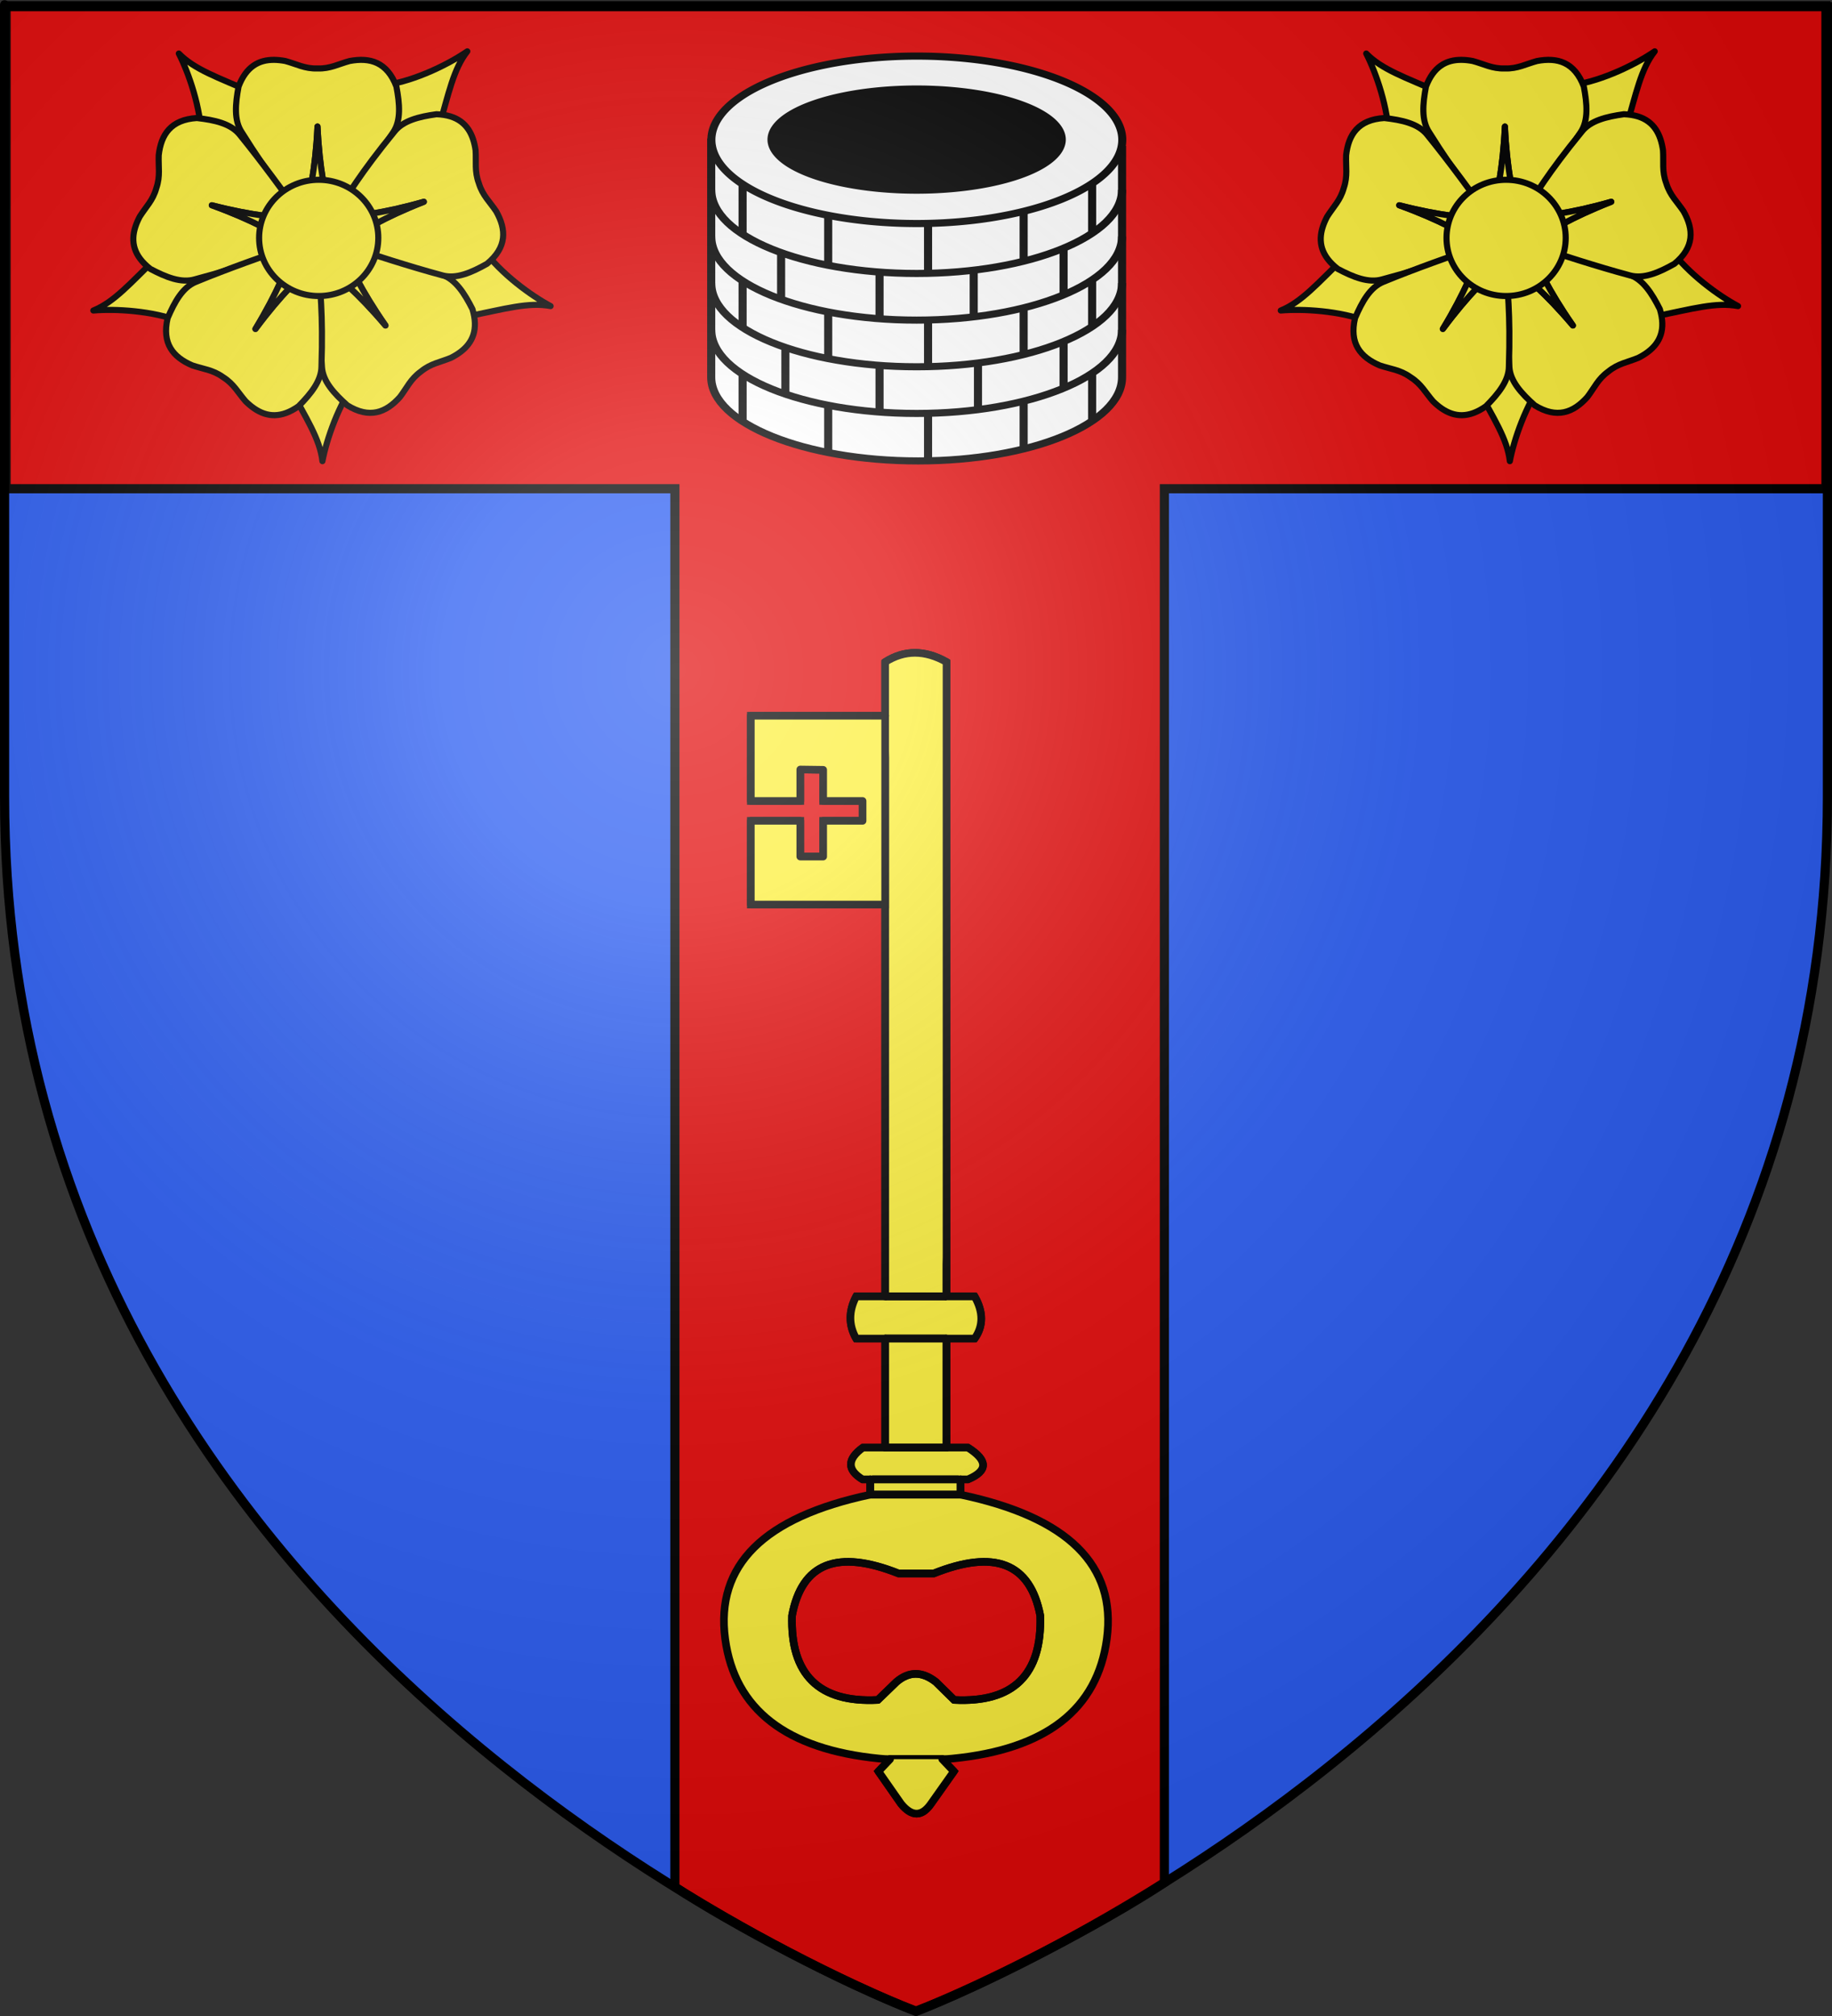 <?xml version="1.0" encoding="UTF-8" standalone="no"?>
<svg
   xmlns:dc="http://purl.org/dc/elements/1.1/"
   xmlns:cc="http://creativecommons.org/ns#"
   xmlns:rdf="http://www.w3.org/1999/02/22-rdf-syntax-ns#"
   xmlns:svg="http://www.w3.org/2000/svg"
   xmlns="http://www.w3.org/2000/svg"
   xmlns:xlink="http://www.w3.org/1999/xlink"
   xmlns:sodipodi="http://sodipodi.sourceforge.net/DTD/sodipodi-0.dtd"
   xmlns:inkscape="http://www.inkscape.org/namespaces/inkscape"
   height="660"
   width="600"
   version="1.0"
   id="svg2"
   sodipodi:version="0.32"
   inkscape:version="0.46"
   sodipodi:docname="Trouy (18).svg"
   sodipodi:docbase="C:\Documents and Settings\Nicolas\Mes documents\Mes images\Antoine\Héraldique\A mettre sur le profil"
   inkscape:export-filename="/Users/olivier/Desktop/Blason Rouge/Blason_Vide_3D.png"
   inkscape:export-xdpi="144"
   inkscape:export-ydpi="144"
   inkscape:output_extension="org.inkscape.output.svg.inkscape">
  <rect width="100%" height="100%" fill="#333333" stroke="none"/>
  <sodipodi:namedview
     inkscape:window-height="712"
     inkscape:window-width="1024"
     inkscape:pageshadow="2"
     inkscape:pageopacity="0.0"
     guidetolerance="10.0"
     gridtolerance="10.0"
     objecttolerance="10.0"
     borderopacity="1.0"
     bordercolor="#666666"
     pagecolor="#ffffff"
     id="base"
     showgrid="false"
     height="660px"
     inkscape:zoom="0.8"
     inkscape:cx="319.26796"
     inkscape:cy="334.3824"
     inkscape:window-x="-4"
     inkscape:window-y="-4"
     inkscape:current-layer="g5894"
     showguides="true"
     inkscape:guide-bbox="true" />
  <desc
     id="desc4">Flag of Canton of Valais (Wallis)</desc>
  <defs
     id="defs6">
    <inkscape:perspective
       sodipodi:type="inkscape:persp3d"
       inkscape:vp_x="0 : 330 : 1"
       inkscape:vp_y="0 : 1000 : 0"
       inkscape:vp_z="600 : 330 : 1"
       inkscape:persp3d-origin="300 : 220 : 1"
       id="perspective77" />
    <linearGradient
       id="linearGradient2893">
      <stop
         style="stop-color:white;stop-opacity:0.314;"
         offset="0"
         id="stop2895" />
      <stop
         id="stop2897"
         offset="0.19"
         style="stop-color:white;stop-opacity:0.251;" />
      <stop
         style="stop-color:#6b6b6b;stop-opacity:0.125;"
         offset="0.6"
         id="stop2901" />
      <stop
         style="stop-color:black;stop-opacity:0.125;"
         offset="1"
         id="stop2899" />
    </linearGradient>
    <linearGradient
       id="linearGradient2885">
      <stop
         id="stop2887"
         offset="0"
         style="stop-color:white;stop-opacity:1;" />
      <stop
         style="stop-color:white;stop-opacity:1;"
         offset="0.229"
         id="stop2891" />
      <stop
         id="stop2889"
         offset="1"
         style="stop-color:black;stop-opacity:1;" />
    </linearGradient>
    <linearGradient
       id="linearGradient2955">
      <stop
         id="stop2867"
         offset="0"
         style="stop-color:#fd0000;stop-opacity:1;" />
      <stop
         style="stop-color:#e77275;stop-opacity:0.659;"
         offset="0.5"
         id="stop2873" />
      <stop
         style="stop-color:black;stop-opacity:0.323;"
         offset="1"
         id="stop2959" />
    </linearGradient>
    <radialGradient
       inkscape:collect="always"
       xlink:href="#linearGradient2955"
       id="radialGradient2961"
       cx="225.524"
       cy="218.901"
       fx="225.524"
       fy="218.901"
       r="300"
       gradientTransform="matrix(-4.167939e-4,2.183,-1.884,-3.599562e-4,615.597,-289.121)"
       gradientUnits="userSpaceOnUse" />
    <polygon
       id="star"
       transform="scale(53,53)"
       points="0,-1 0.588,0.809 -0.951,-0.309 0.951,-0.309 -0.588,0.809 0,-1 " />
    <clipPath
       id="clip">
      <path
         d="M 0,-200 L 0,600 L 300,600 L 300,-200 L 0,-200 z "
         id="path10" />
    </clipPath>
    <radialGradient
       inkscape:collect="always"
       xlink:href="#linearGradient2955"
       id="radialGradient1911"
       gradientUnits="userSpaceOnUse"
       gradientTransform="matrix(-4.167939e-4,2.183,-1.884,-3.599562e-4,615.597,-289.121)"
       cx="225.524"
       cy="218.901"
       fx="225.524"
       fy="218.901"
       r="300" />
    <radialGradient
       inkscape:collect="always"
       xlink:href="#linearGradient2955"
       id="radialGradient2865"
       gradientUnits="userSpaceOnUse"
       gradientTransform="matrix(0,1.749,-1.593,-1.049767e-7,551.788,-191.29)"
       cx="225.524"
       cy="218.901"
       fx="225.524"
       fy="218.901"
       r="300" />
    <radialGradient
       inkscape:collect="always"
       xlink:href="#linearGradient2955"
       id="radialGradient2871"
       gradientUnits="userSpaceOnUse"
       gradientTransform="matrix(0,1.386,-1.323,-5.741131e-8,-158.082,-109.541)"
       cx="225.524"
       cy="218.901"
       fx="225.524"
       fy="218.901"
       r="300" />
    <radialGradient
       inkscape:collect="always"
       xlink:href="#linearGradient2893"
       id="radialGradient3163"
       gradientUnits="userSpaceOnUse"
       gradientTransform="matrix(1.353,0,0,1.349,-77.629,-85.747)"
       cx="221.445"
       cy="226.331"
       fx="221.445"
       fy="226.331"
       r="300" />
    <linearGradient
       id="linearGradient2095">
      <stop
         id="stop2097"
         offset="0"
         style="stop-color:white;stop-opacity:0.314" />
      <stop
         id="stop2099"
         offset="0.19"
         style="stop-color:white;stop-opacity:0.251" />
      <stop
         id="stop2101"
         offset="0.6"
         style="stop-color:#6b6b6b;stop-opacity:0.125" />
      <stop
         id="stop2103"
         offset="1"
         style="stop-color:black;stop-opacity:0.125" />
    </linearGradient>
    <linearGradient
       id="linearGradient2105">
      <stop
         id="stop2107"
         offset="0"
         style="stop-color:white;stop-opacity:1" />
      <stop
         id="stop2109"
         offset="0.229"
         style="stop-color:white;stop-opacity:1" />
      <stop
         id="stop2111"
         offset="1"
         style="stop-color:black;stop-opacity:1" />
    </linearGradient>
    <linearGradient
       id="linearGradient2113">
      <stop
         id="stop2115"
         offset="0"
         style="stop-color:#fd0000;stop-opacity:1" />
      <stop
         id="stop2117"
         offset="0.5"
         style="stop-color:#e77275;stop-opacity:0.659" />
      <stop
         id="stop2119"
         offset="1"
         style="stop-color:black;stop-opacity:0.323" />
    </linearGradient>
    <radialGradient
       gradientTransform="matrix(-4.167939e-4,2.183,-1.884,-3.599562e-4,615.597,-289.121)"
       gradientUnits="userSpaceOnUse"
       xlink:href="#linearGradient2955"
       id="radialGradient2121"
       fy="218.901"
       fx="225.524"
       r="300"
       cy="218.901"
       cx="225.524" />
    <polygon
       id="polygon2123"
       transform="scale(53,53)"
       points="0,-1 0.588,0.809 -0.951,-0.309 0.951,-0.309 -0.588,0.809 0,-1 " />
    <clipPath
       id="clipPath2125">
      <path
         id="path2127"
         d="M 0,-200 L 0,600 L 300,600 L 300,-200 L 0,-200 z " />
    </clipPath>
    <radialGradient
       gradientTransform="matrix(-4.167939e-4,2.183,-1.884,-3.599562e-4,615.597,-289.121)"
       gradientUnits="userSpaceOnUse"
       xlink:href="#linearGradient2955"
       id="radialGradient2129"
       fy="218.901"
       fx="225.524"
       r="300"
       cy="218.901"
       cx="225.524" />
    <radialGradient
       gradientTransform="matrix(0,1.749,-1.593,-1.049767e-7,551.788,-191.29)"
       gradientUnits="userSpaceOnUse"
       xlink:href="#linearGradient2955"
       id="radialGradient2131"
       fy="218.901"
       fx="225.524"
       r="300"
       cy="218.901"
       cx="225.524" />
    <radialGradient
       gradientTransform="matrix(0,1.386,-1.323,-5.741131e-8,-158.082,-109.541)"
       gradientUnits="userSpaceOnUse"
       xlink:href="#linearGradient2955"
       id="radialGradient2133"
       fy="218.901"
       fx="225.524"
       r="300"
       cy="218.901"
       cx="225.524" />
    <radialGradient
       gradientTransform="matrix(1.353,0,0,1.349,-77.629,-85.747)"
       gradientUnits="userSpaceOnUse"
       xlink:href="#linearGradient2893"
       id="radialGradient2135"
       fy="226.331"
       fx="221.445"
       r="300"
       cy="226.331"
       cx="221.445" />
    <radialGradient
       gradientTransform="matrix(0,1.386,-1.323,-5.741131e-8,-158.082,-109.541)"
       gradientUnits="userSpaceOnUse"
       xlink:href="#linearGradient2955"
       id="radialGradient2005"
       fy="218.901"
       fx="225.524"
       r="300"
       cy="218.901"
       cx="225.524" />
    <radialGradient
       gradientTransform="matrix(0,1.749,-1.593,-1.049767e-7,551.788,-191.29)"
       gradientUnits="userSpaceOnUse"
       xlink:href="#linearGradient2955"
       id="radialGradient2003"
       fy="218.901"
       fx="225.524"
       r="300"
       cy="218.901"
       cx="225.524" />
    <radialGradient
       gradientTransform="matrix(-4.167939e-4,2.183,-1.884,-3.599562e-4,615.597,-289.121)"
       gradientUnits="userSpaceOnUse"
       xlink:href="#linearGradient2955"
       id="radialGradient2001"
       fy="218.901"
       fx="225.524"
       r="300"
       cy="218.901"
       cx="225.524" />
    <clipPath
       id="clipPath1997">
      <path
         id="path1999"
         d="M 0,-200 L 0,600 L 300,600 L 300,-200 L 0,-200 z " />
    </clipPath>
    <polygon
       id="polygon1995"
       transform="scale(53,53)"
       points="0,-1 0.588,0.809 -0.951,-0.309 0.951,-0.309 -0.588,0.809 0,-1 " />
    <radialGradient
       gradientTransform="matrix(-4.167939e-4,2.183,-1.884,-3.599562e-4,615.597,-289.121)"
       gradientUnits="userSpaceOnUse"
       xlink:href="#linearGradient2955"
       id="radialGradient1993"
       fy="218.901"
       fx="225.524"
       r="300"
       cy="218.901"
       cx="225.524" />
    <linearGradient
       id="linearGradient1985">
      <stop
         id="stop1987"
         offset="0"
         style="stop-color:#fd0000;stop-opacity:1" />
      <stop
         id="stop1989"
         offset="0.5"
         style="stop-color:#e77275;stop-opacity:0.659" />
      <stop
         id="stop1991"
         offset="1"
         style="stop-color:black;stop-opacity:0.323" />
    </linearGradient>
    <linearGradient
       id="linearGradient1977">
      <stop
         id="stop1979"
         offset="0"
         style="stop-color:white;stop-opacity:1" />
      <stop
         id="stop1981"
         offset="0.229"
         style="stop-color:white;stop-opacity:1" />
      <stop
         id="stop1983"
         offset="1"
         style="stop-color:black;stop-opacity:1" />
    </linearGradient>
    <linearGradient
       id="linearGradient1967">
      <stop
         id="stop1969"
         offset="0"
         style="stop-color:white;stop-opacity:0.314" />
      <stop
         id="stop1971"
         offset="0.19"
         style="stop-color:white;stop-opacity:0.251" />
      <stop
         id="stop1973"
         offset="0.6"
         style="stop-color:#6b6b6b;stop-opacity:0.125" />
      <stop
         id="stop1975"
         offset="1"
         style="stop-color:black;stop-opacity:0.125" />
    </linearGradient>
    <inkscape:perspective
       id="perspective2975"
       inkscape:persp3d-origin="280.5 : 226.666 : 1"
       inkscape:vp_z="561 : 339.99899 : 1"
       inkscape:vp_y="0 : 1000 : 0"
       inkscape:vp_x="0 : 339.99899 : 1"
       sodipodi:type="inkscape:persp3d" />
    <radialGradient
       gradientTransform="matrix(1.353,0,0,1.349,-77.629,-85.747)"
       gradientUnits="userSpaceOnUse"
       xlink:href="#linearGradient2893"
       id="radialGradient4269"
       fy="226.331"
       fx="221.445"
       r="300"
       cy="226.331"
       cx="221.445" />
    <linearGradient
       id="linearGradient4259">
      <stop
         offset="0"
         style="stop-color:#ffffff;stop-opacity:0.314"
         id="stop4261" />
      <stop
         offset="0.19"
         style="stop-color:#ffffff;stop-opacity:0.251"
         id="stop4263" />
      <stop
         offset="0.6"
         style="stop-color:#6b6b6b;stop-opacity:0.125"
         id="stop4265" />
      <stop
         offset="1"
         style="stop-color:#000000;stop-opacity:0.125"
         id="stop4267" />
    </linearGradient>
    <inkscape:perspective
       id="perspective86"
       inkscape:persp3d-origin="300 : 220 : 1"
       inkscape:vp_z="600 : 330 : 1"
       inkscape:vp_y="0 : 1000 : 0"
       inkscape:vp_x="0 : 330 : 1"
       sodipodi:type="inkscape:persp3d" />
    <inkscape:perspective
       id="perspective4496"
       inkscape:persp3d-origin="280.5 : 226.666 : 1"
       inkscape:vp_z="561 : 339.99899 : 1"
       inkscape:vp_y="0 : 1000 : 0"
       inkscape:vp_x="0 : 339.99899 : 1"
       sodipodi:type="inkscape:persp3d" />
    <radialGradient
       gradientTransform="matrix(1.353,0,0,1.349,-77.629,-85.747)"
       gradientUnits="userSpaceOnUse"
       xlink:href="#linearGradient2893"
       id="radialGradient5579"
       fy="226.331"
       fx="221.445"
       r="300"
       cy="226.331"
       cx="221.445" />
    <linearGradient
       id="linearGradient5569">
      <stop
         offset="0"
         style="stop-color:#ffffff;stop-opacity:0.314"
         id="stop5571" />
      <stop
         offset="0.19"
         style="stop-color:#ffffff;stop-opacity:0.251"
         id="stop5573" />
      <stop
         offset="0.6"
         style="stop-color:#6b6b6b;stop-opacity:0.125"
         id="stop5575" />
      <stop
         offset="1"
         style="stop-color:#000000;stop-opacity:0.125"
         id="stop5577" />
    </linearGradient>
    <inkscape:perspective
       id="perspective5566"
       inkscape:persp3d-origin="300 : 220 : 1"
       inkscape:vp_z="600 : 330 : 1"
       inkscape:vp_y="0 : 1000 : 0"
       inkscape:vp_x="0 : 330 : 1"
       sodipodi:type="inkscape:persp3d" />
    <inkscape:perspective
       id="perspective7727"
       inkscape:persp3d-origin="372.04724 : 350.78739 : 1"
       inkscape:vp_z="744.09448 : 526.18109 : 1"
       inkscape:vp_y="0 : 1000 : 0"
       inkscape:vp_x="0 : 526.18109 : 1"
       sodipodi:type="inkscape:persp3d" />
    <inkscape:perspective
       id="perspective6030"
       inkscape:persp3d-origin="372.04724 : 350.78739 : 1"
       inkscape:vp_z="744.09448 : 526.18109 : 1"
       inkscape:vp_y="0 : 1000 : 0"
       inkscape:vp_x="0 : 526.18109 : 1"
       sodipodi:type="inkscape:persp3d" />
  </defs>
  <g
     inkscape:groupmode="layer"
     id="layer3"
     inkscape:label="Fond écu"
     style="display:inline">
    <path
       id="path2855"
       style="fill:#2b5df2;fill-opacity:1;fill-rule:evenodd;stroke:none;stroke-width:1px;stroke-linecap:butt;stroke-linejoin:miter;stroke-opacity:1"
       d="M 300,658.5 C 300,658.5 598.5,546.18 598.5,260.728 C 598.5,-24.723 598.5,2.176 598.5,2.176 L 1.5,2.176 L 1.5,260.728 C 1.5,546.18 300,658.5 300,658.5 z"
       sodipodi:nodetypes="cccccc" />
    <path
       style="fill:#e20909;fill-rule:evenodd;stroke:#000000;stroke-width:3;stroke-linecap:butt;stroke-linejoin:miter;stroke-miterlimit:4;stroke-dasharray:none;stroke-opacity:1"
       d="M 1.984,1.865 L 598.016,1.865 L 598.016,160 L 381.349,160 L 381.349,616.349 C 360.068,630.406 322.197,649.855 300,658.413 C 275.922,649.223 239.737,629.967 221.032,617.738 L 221.032,160 L 1.984,160 L 1.984,1.865 z"
       id="path2037"
       sodipodi:nodetypes="cccccccccc" />
  </g>
  <g
     inkscape:groupmode="layer"
     id="layer4"
     inkscape:label="Meubles">
    <g
       style="display:inline"
       id="g5686"
       transform="translate(1.396,-3.9997341e-4)">
      <g
         style="stroke:#000000;stroke-width:3.622;stroke-miterlimit:4;stroke-dasharray:none;stroke-opacity:1;display:inline"
         id="g37451"
         transform="matrix(0.732,0,0,0.641,-380.544,-223.875)">
        <g
           style="fill:#fcef3c;fill-opacity:1;stroke:#000000;stroke-width:3.622;stroke-miterlimit:4;stroke-dasharray:none;stroke-opacity:1"
           id="g35508">
          <path
             style="fill:#ffffff;fill-opacity:1;stroke:#000000;stroke-width:3.622;stroke-miterlimit:4;stroke-dasharray:none;stroke-opacity:1"
             d="M 836.17,420 L 836.17,541.915 C 836.17,565.517 877.991,584.672 928.723,584.672 C 979.455,584.672 1019.991,565.517 1019.991,541.915 L 1019.991,423.83"
             id="path31464"
             sodipodi:nodetypes="csscc" />
          <path
             sodipodi:type="arc"
             style="opacity:1;fill:#ffffff;fill-opacity:1;stroke:#000000;stroke-width:3.595;stroke-miterlimit:4;stroke-dasharray:none;stroke-opacity:1"
             id="path31460"
             sodipodi:cx="924.25531"
             sodipodi:cy="458.29788"
             sodipodi:rx="91.914894"
             sodipodi:ry="42.127659"
             d="M 1016.17,458.298 A 91.915,42.128 0 1 1 832.34,458.298 A 91.915,42.128 0 1 1 1016.17,458.298 z"
             transform="matrix(1,0,0,1.015,3.918,-44.503)" />
          <path
             transform="matrix(0.705,0,0,0.616,276.487,138.246)"
             d="M 1016.17,458.298 A 91.915,42.128 0 1 1 832.34,458.298 A 91.915,42.128 0 1 1 1016.17,458.298 z"
             sodipodi:ry="42.127659"
             sodipodi:rx="91.914894"
             sodipodi:cy="458.29788"
             sodipodi:cx="924.25531"
             id="path31462"
             style="opacity:1;fill:#000000;fill-opacity:1;stroke:#000000;stroke-width:5.495;stroke-miterlimit:4;stroke-dasharray:none;stroke-opacity:1"
             sodipodi:type="arc" />
        </g>
        <path
           sodipodi:nodetypes="csccsccsccsccccccccccccccccccccccccccccccccccccccccccccccc"
           d="M 1019.986,446.17 C 1019.986,469.772 978.812,488.927 928.08,488.927 C 877.349,488.927 836.175,469.772 836.175,446.17 M 1019.986,517.66 C 1019.986,541.261 978.812,560.416 928.08,560.416 C 877.349,560.416 836.175,541.261 836.175,517.66 M 1019.986,493.83 C 1019.986,517.432 978.812,536.587 928.08,536.587 C 877.349,536.587 836.175,517.432 836.175,493.83 M 1019.986,470 C 1019.986,493.602 978.812,512.757 928.08,512.757 C 877.349,512.757 836.175,493.602 836.175,470 M 933.192,488.298 L 933.192,463.404 M 888.511,484.655 L 888.511,460.213 M 975.957,482.289 L 975.957,457.395 M 1006.596,468.62 L 1006.596,443.727 M 850.213,468.137 L 850.213,443.017 M 867.447,501.702 L 867.447,477.937 M 911.489,511.915 L 911.489,488.375 M 953.617,511.012 L 953.617,487.021 M 993.83,499.819 L 993.83,475.828 M 1006.596,515.815 L 1006.596,491.825 M 975.957,530.426 L 975.957,506.435 M 933.192,536.809 L 933.192,512.592 M 888.511,532.379 L 888.511,508.163 M 850.213,516.383 L 850.213,492.843 M 869.362,550.851 L 869.362,526.634 M 911.489,559.787 L 911.489,535.571 M 955.532,558.208 L 955.532,534.894 M 993.83,547.17 L 993.83,523.404 M 975.957,578.188 L 975.957,553.972 M 933.192,584.455 L 933.192,560.464 M 888.511,579.388 L 888.511,556.074 M 850.213,563.617 L 850.213,540.529 M 1006.596,563.998 L 1006.596,539.781"
           style="fill:none;fill-opacity:0.941;stroke:#000000;stroke-width:3.622;stroke-miterlimit:4;stroke-dasharray:none;stroke-opacity:1"
           id="path31467" />
      </g>
      <g
         id="layer102"
         style="stroke:#000000;stroke-width:2.603;stroke-miterlimit:4;stroke-dasharray:none;display:inline"
         transform="matrix(0.768,0,0,0.768,-126.34,-2.506)">
        <g
           transform="matrix(1,0,0,1,200.185,22.602)"
           id="g3865"
           style="fill:#fcef3c;fill-opacity:1;stroke:#000000;stroke-width:2.603;stroke-linejoin:round;stroke-miterlimit:4;stroke-dasharray:none;stroke-opacity:1">
          <g
             transform="matrix(0.202,0,0,0.202,3.622,3.232)"
             id="g10890"
             style="fill:#fcef3c;fill-opacity:1;stroke:#000000;stroke-width:12.886;stroke-linejoin:round;stroke-miterlimit:4;stroke-dasharray:none;stroke-opacity:1">
            <path
               d="M 958.886,534.195 C 918.345,512.647 854.113,466.468 815.852,413.608 L 640.732,418.824 L 622.909,473.193 L 784.137,555.91 C 863.503,539.789 912.556,525.5 958.886,534.195 z"
               id="path9102"
               style="fill:#fcef3c;fill-opacity:1;fill-rule:evenodd;stroke:#000000;stroke-width:12.886;stroke-linecap:butt;stroke-linejoin:round;stroke-miterlimit:4;stroke-dasharray:none;stroke-opacity:1" />
            <path
               d="M 477.117,861.464 C 485.736,816.369 510.892,741.366 550.099,689.205 L 493.414,523.43 L 436.207,522.454 L 404.778,700.916 C 443.612,771.985 471.747,814.633 477.117,861.464 z"
               id="path9100"
               style="fill:#fcef3c;fill-opacity:1;fill-rule:evenodd;stroke:#000000;stroke-width:12.886;stroke-linecap:butt;stroke-linejoin:round;stroke-miterlimit:4;stroke-dasharray:none;stroke-opacity:1" />
            <path
               d="M -6.497,543.543 C 39.251,539.669 118.26,543.644 179.069,567.314 L 323.386,467.982 L 308.882,412.635 L 128.562,430.55 C 70.615,487.127 37.146,525.73 -6.497,543.543 z"
               id="path9098"
               style="fill:#fcef3c;fill-opacity:1;fill-rule:evenodd;stroke:#000000;stroke-width:12.886;stroke-linecap:butt;stroke-linejoin:round;stroke-miterlimit:4;stroke-dasharray:none;stroke-opacity:1" />
            <path
               d="M 783.021,-3.399 C 745.207,22.64 674.614,58.344 610.067,67.922 L 533.949,225.721 L 573.977,266.605 L 721.716,161.678 C 744.006,83.819 753.943,33.702 783.021,-3.399 z"
               id="path9096"
               style="fill:#fcef3c;fill-opacity:1;fill-rule:evenodd;stroke:#000000;stroke-width:12.886;stroke-linecap:butt;stroke-linejoin:round;stroke-miterlimit:4;stroke-dasharray:none;stroke-opacity:1" />
            <path
               d="M 173.937,1.199 C 194.801,42.097 220.955,116.758 221.999,182.003 L 368.473,278.126 L 414.246,243.796 L 329.566,83.591 C 255.296,51.298 206.912,34.884 173.937,1.199 z"
               id="path8209"
               style="fill:#fcef3c;fill-opacity:1;fill-rule:evenodd;stroke:#000000;stroke-width:12.886;stroke-linecap:butt;stroke-linejoin:round;stroke-miterlimit:4;stroke-dasharray:none;stroke-opacity:1" />
          </g>
          <g
             transform="matrix(0.202,0,0,0.202,3.622,3.232)"
             id="g14500"
             style="fill:#fcef3c;fill-opacity:1;stroke:#000000;stroke-width:12.886;stroke-linejoin:round;stroke-miterlimit:4;stroke-dasharray:none;stroke-opacity:1">
            <path
               d="M 375.288,14.554 C 342.603,14.257 315.935,29.037 300.101,70.867 C 293.112,107.638 290.159,142.405 306.851,167.336 C 367.467,264.2 399.455,299.404 439.195,351.304 C 449.866,295.005 462.197,248.644 466.695,155.304 C 471.193,248.644 483.523,295.005 494.195,351.304 C 539.163,290.403 584.879,229.876 626.57,167.336 C 643.261,142.405 640.277,107.638 633.288,70.867 C 613.8,19.384 577.909,8.88 534.57,17.023 C 510.874,23.403 493.718,33.478 467.288,32.742 L 467.235,32.746 L 466.141,32.746 L 466.132,32.742 C 439.702,33.478 422.515,23.403 398.82,17.023 C 390.694,15.496 382.831,14.623 375.288,14.554 z"
               id="path2843"
               style="fill:#fcef3c;fill-opacity:1;fill-rule:evenodd;stroke:#000000;stroke-width:12.886;stroke-linecap:butt;stroke-linejoin:round;stroke-miterlimit:4;stroke-dasharray:none;stroke-opacity:1" />
            <path
               d="M 466.695,155.304 C 462.197,248.644 449.866,295.005 439.195,351.304 C 439.039,351.101 438.881,350.913 438.726,350.711 L 438.788,351.898 L 493.757,351.898 L 493.882,349.679 C 483.283,294.112 471.149,247.738 466.695,155.304 z"
               id="path7288"
               style="fill:#fcef3c;fill-opacity:1;fill-rule:evenodd;stroke:#000000;stroke-width:12.886;stroke-linecap:butt;stroke-linejoin:round;stroke-miterlimit:4;stroke-dasharray:none;stroke-opacity:1" />
            <path
               d="M 82.133,367.212 C 72.2,398.353 78.449,428.195 113.74,455.672 C 146.81,473.205 179.155,486.289 207.903,477.701 C 318.344,448.382 361.422,428.212 422.741,405.565 C 372.101,378.749 331.446,353.281 243.595,321.43 C 334.102,344.686 382.037,346.591 438.978,353.016 C 394.065,292.073 349.731,230.527 302.286,172.231 C 283.393,148.924 249.295,141.512 212.1,137.334 C 157.158,140.756 136.526,171.946 131.513,215.758 C 130.613,240.281 135.175,259.646 126.669,284.681 L 126.657,284.733 L 126.334,285.778 L 126.328,285.786 C 119.229,311.255 104.529,324.702 91.439,345.458 C 87.581,352.771 84.426,360.025 82.133,367.212 z"
               id="path8191"
               style="fill:#fcef3c;fill-opacity:1;fill-rule:evenodd;stroke:#000000;stroke-width:12.886;stroke-linecap:butt;stroke-linejoin:round;stroke-miterlimit:4;stroke-dasharray:none;stroke-opacity:1" />
            <path
               d="M 243.595,321.43 C 331.446,353.281 372.101,378.749 422.741,405.565 C 422.501,405.653 422.275,405.749 422.036,405.837 L 423.189,406.128 L 439.416,353.609 L 437.333,352.835 C 381.113,346.557 333.224,344.461 243.595,321.43 z"
               id="path8193"
               style="fill:#fcef3c;fill-opacity:1;fill-rule:evenodd;stroke:#000000;stroke-width:12.886;stroke-linecap:butt;stroke-linejoin:round;stroke-miterlimit:4;stroke-dasharray:none;stroke-opacity:1" />
            <path
               d="M 768.51,631.019 C 794.603,611.331 806.734,583.359 793.789,540.547 C 776.916,507.137 758.065,477.775 729.636,468.186 C 622.54,428.346 575.722,419.936 512.583,403.016 C 538.44,454.151 556.925,498.421 610.254,575.157 C 549.793,503.904 511.758,474.667 468.981,436.541 C 470.456,512.231 471.109,588.08 476.18,663.071 C 478.145,693.009 501.702,718.751 529.656,743.641 C 576.487,772.575 611.343,759.025 640.736,726.152 C 655.632,706.651 663.091,688.206 684.491,672.679 L 684.531,672.644 L 685.398,671.977 L 685.408,671.975 C 705.912,655.281 725.678,652.792 748.351,643.405 C 755.724,639.662 762.489,635.562 768.51,631.019 z"
               id="path8197"
               style="fill:#fcef3c;fill-opacity:1;fill-rule:evenodd;stroke:#000000;stroke-width:12.886;stroke-linecap:butt;stroke-linejoin:round;stroke-miterlimit:4;stroke-dasharray:none;stroke-opacity:1" />
            <path
               d="M 610.254,575.157 C 556.925,498.421 538.44,454.151 512.583,403.016 C 512.83,403.082 513.069,403.135 513.316,403.201 L 512.543,402.297 L 468.966,435.804 L 470.22,437.639 C 512.493,475.229 550.38,504.595 610.254,575.157 z"
               id="path8199"
               style="fill:#fcef3c;fill-opacity:1;fill-rule:evenodd;stroke:#000000;stroke-width:12.886;stroke-linecap:butt;stroke-linejoin:round;stroke-miterlimit:4;stroke-dasharray:none;stroke-opacity:1" />
            <path
               d="M 333.068,750.217 C 360.029,768.697 390.407,771.305 426.883,745.421 C 453.195,718.801 475.039,691.593 475.093,661.591 C 478.817,547.385 471.906,500.323 467.875,435.079 C 427.613,475.853 391.518,507.453 335.718,582.411 C 384.051,502.434 399.679,457.078 422.227,404.399 C 350.933,429.861 279.227,454.595 209.739,483.244 C 181.979,494.625 165.062,525.144 150.35,559.561 C 137.807,613.161 161.735,641.9 202.248,659.317 C 225.473,667.24 245.332,668.448 266.857,683.802 L 266.903,683.829 L 267.811,684.439 L 267.816,684.447 C 290.163,698.579 298.807,716.529 314.915,735.042 C 320.807,740.842 326.846,745.952 333.068,750.217 z"
               id="path8203"
               style="fill:#fcef3c;fill-opacity:1;fill-rule:evenodd;stroke:#000000;stroke-width:12.886;stroke-linecap:butt;stroke-linejoin:round;stroke-miterlimit:4;stroke-dasharray:none;stroke-opacity:1" />
            <path
               d="M 335.718,582.411 C 391.518,507.453 427.613,475.853 467.875,435.079 C 467.891,435.335 467.917,435.579 467.933,435.834 L 468.543,434.813 L 422.922,404.15 L 421.58,405.922 C 399.38,457.953 383.583,503.21 335.718,582.411 z"
               id="path8205"
               style="fill:#fcef3c;fill-opacity:1;fill-rule:evenodd;stroke:#000000;stroke-width:12.886;stroke-linecap:butt;stroke-linejoin:round;stroke-miterlimit:4;stroke-dasharray:none;stroke-opacity:1" />
            <path
               d="M 795.294,182.527 C 785.113,151.466 762.574,130.933 717.876,129.322 C 680.803,134.472 646.921,142.803 628.645,166.597 C 556.281,255.03 533.169,296.604 496.721,350.867 C 553.473,342.955 601.343,339.796 691.21,314.179 C 604.222,348.319 564.247,374.841 514.327,402.973 C 586.418,426.079 658.394,450.014 730.989,469.492 C 759.951,477.325 791.933,463.369 824.532,444.977 C 867.068,410.034 865.531,372.669 843.942,334.217 C 830.313,313.81 815.276,300.783 807.513,275.508 L 807.493,275.458 L 807.143,274.422 L 807.143,274.412 C 797.985,249.609 802.029,230.101 800.488,205.61 C 799.333,197.423 797.643,189.695 795.294,182.527 z"
               id="path8185"
               style="fill:#fcef3c;fill-opacity:1;fill-rule:evenodd;stroke:#000000;stroke-width:12.886;stroke-linecap:butt;stroke-linejoin:round;stroke-miterlimit:4;stroke-dasharray:none;stroke-opacity:1" />
            <g
               transform="matrix(0.32,0.947,-0.947,0.32,688.938,-180.564)"
               id="g8183"
               style="fill:#fcef3c;fill-opacity:1;stroke:#000000;stroke-width:12.886;stroke-linejoin:round;stroke-miterlimit:4;stroke-dasharray:none;stroke-opacity:1">
              <path
                 d="M 469.438,156.219 C 464.94,249.558 452.609,295.919 441.938,352.219 C 441.782,352.016 441.624,351.828 441.469,351.625 L 441.531,352.812 L 496.5,352.812 L 496.625,350.594 C 486.026,295.026 473.892,248.653 469.438,156.219 z"
                 id="path8187"
                 style="fill:#fcef3c;fill-opacity:1;fill-rule:evenodd;stroke:#000000;stroke-width:12.886;stroke-linecap:butt;stroke-linejoin:round;stroke-miterlimit:4;stroke-dasharray:none;stroke-opacity:1" />
            </g>
          </g>
          <path
             d="M 614.688,409.418 C 614.708,480.674 555.443,538.448 482.328,538.448 C 409.214,538.448 349.948,480.674 349.968,409.418 C 349.948,338.162 409.214,280.388 482.328,280.388 C 555.443,280.388 614.708,338.162 614.688,409.418 L 614.688,409.418 z"
             transform="matrix(0.192,0,0,0.192,5.808,3.468)"
             id="path1952"
             style="fill:#fcef3c;fill-opacity:1;fill-rule:evenodd;stroke:#000000;stroke-width:13.586;stroke-linejoin:round;stroke-miterlimit:4;stroke-dasharray:none;stroke-opacity:1" />
        </g>
      </g>
      <g
         transform="matrix(0.768,0,0,0.768,262.549,-2.506)"
         style="stroke:#000000;stroke-width:2.603;stroke-miterlimit:4;stroke-dasharray:none;display:inline"
         id="g5644">
        <g
           style="fill:#fcef3c;fill-opacity:1;stroke:#000000;stroke-width:2.603;stroke-linejoin:round;stroke-miterlimit:4;stroke-dasharray:none;stroke-opacity:1"
           id="g5646"
           transform="matrix(1,0,0,1,200.185,22.602)">
          <g
             style="fill:#fcef3c;fill-opacity:1;stroke:#000000;stroke-width:12.886;stroke-linejoin:round;stroke-miterlimit:4;stroke-dasharray:none;stroke-opacity:1"
             id="g5648"
             transform="matrix(0.202,0,0,0.202,3.622,3.232)">
            <path
               style="fill:#fcef3c;fill-opacity:1;fill-rule:evenodd;stroke:#000000;stroke-width:12.886;stroke-linecap:butt;stroke-linejoin:round;stroke-miterlimit:4;stroke-dasharray:none;stroke-opacity:1"
               id="path5650"
               d="M 958.886,534.195 C 918.345,512.647 854.113,466.468 815.852,413.608 L 640.732,418.824 L 622.909,473.193 L 784.137,555.91 C 863.503,539.789 912.556,525.5 958.886,534.195 z" />
            <path
               style="fill:#fcef3c;fill-opacity:1;fill-rule:evenodd;stroke:#000000;stroke-width:12.886;stroke-linecap:butt;stroke-linejoin:round;stroke-miterlimit:4;stroke-dasharray:none;stroke-opacity:1"
               id="path5652"
               d="M 477.117,861.464 C 485.736,816.369 510.892,741.366 550.099,689.205 L 493.414,523.43 L 436.207,522.454 L 404.778,700.916 C 443.612,771.985 471.747,814.633 477.117,861.464 z" />
            <path
               style="fill:#fcef3c;fill-opacity:1;fill-rule:evenodd;stroke:#000000;stroke-width:12.886;stroke-linecap:butt;stroke-linejoin:round;stroke-miterlimit:4;stroke-dasharray:none;stroke-opacity:1"
               id="path5654"
               d="M -6.497,543.543 C 39.251,539.669 118.26,543.644 179.069,567.314 L 323.386,467.982 L 308.882,412.635 L 128.562,430.55 C 70.615,487.127 37.146,525.73 -6.497,543.543 z" />
            <path
               style="fill:#fcef3c;fill-opacity:1;fill-rule:evenodd;stroke:#000000;stroke-width:12.886;stroke-linecap:butt;stroke-linejoin:round;stroke-miterlimit:4;stroke-dasharray:none;stroke-opacity:1"
               id="path5656"
               d="M 783.021,-3.399 C 745.207,22.64 674.614,58.344 610.067,67.922 L 533.949,225.721 L 573.977,266.605 L 721.716,161.678 C 744.006,83.819 753.943,33.702 783.021,-3.399 z" />
            <path
               style="fill:#fcef3c;fill-opacity:1;fill-rule:evenodd;stroke:#000000;stroke-width:12.886;stroke-linecap:butt;stroke-linejoin:round;stroke-miterlimit:4;stroke-dasharray:none;stroke-opacity:1"
               id="path5658"
               d="M 173.937,1.199 C 194.801,42.097 220.955,116.758 221.999,182.003 L 368.473,278.126 L 414.246,243.796 L 329.566,83.591 C 255.296,51.298 206.912,34.884 173.937,1.199 z" />
          </g>
          <g
             style="fill:#fcef3c;fill-opacity:1;stroke:#000000;stroke-width:12.886;stroke-linejoin:round;stroke-miterlimit:4;stroke-dasharray:none;stroke-opacity:1"
             id="g5660"
             transform="matrix(0.202,0,0,0.202,3.622,3.232)">
            <path
               style="fill:#fcef3c;fill-opacity:1;fill-rule:evenodd;stroke:#000000;stroke-width:12.886;stroke-linecap:butt;stroke-linejoin:round;stroke-miterlimit:4;stroke-dasharray:none;stroke-opacity:1"
               id="path5662"
               d="M 375.288,14.554 C 342.603,14.257 315.935,29.037 300.101,70.867 C 293.112,107.638 290.159,142.405 306.851,167.336 C 367.467,264.2 399.455,299.404 439.195,351.304 C 449.866,295.005 462.197,248.644 466.695,155.304 C 471.193,248.644 483.523,295.005 494.195,351.304 C 539.163,290.403 584.879,229.876 626.57,167.336 C 643.261,142.405 640.277,107.638 633.288,70.867 C 613.8,19.384 577.909,8.88 534.57,17.023 C 510.874,23.403 493.718,33.478 467.288,32.742 L 467.235,32.746 L 466.141,32.746 L 466.132,32.742 C 439.702,33.478 422.515,23.403 398.82,17.023 C 390.694,15.496 382.831,14.623 375.288,14.554 z" />
            <path
               style="fill:#fcef3c;fill-opacity:1;fill-rule:evenodd;stroke:#000000;stroke-width:12.886;stroke-linecap:butt;stroke-linejoin:round;stroke-miterlimit:4;stroke-dasharray:none;stroke-opacity:1"
               id="path5664"
               d="M 466.695,155.304 C 462.197,248.644 449.866,295.005 439.195,351.304 C 439.039,351.101 438.881,350.913 438.726,350.711 L 438.788,351.898 L 493.757,351.898 L 493.882,349.679 C 483.283,294.112 471.149,247.738 466.695,155.304 z" />
            <path
               style="fill:#fcef3c;fill-opacity:1;fill-rule:evenodd;stroke:#000000;stroke-width:12.886;stroke-linecap:butt;stroke-linejoin:round;stroke-miterlimit:4;stroke-dasharray:none;stroke-opacity:1"
               id="path5666"
               d="M 82.133,367.212 C 72.2,398.353 78.449,428.195 113.74,455.672 C 146.81,473.205 179.155,486.289 207.903,477.701 C 318.344,448.382 361.422,428.212 422.741,405.565 C 372.101,378.749 331.446,353.281 243.595,321.43 C 334.102,344.686 382.037,346.591 438.978,353.016 C 394.065,292.073 349.731,230.527 302.286,172.231 C 283.393,148.924 249.295,141.512 212.1,137.334 C 157.158,140.756 136.526,171.946 131.513,215.758 C 130.613,240.281 135.175,259.646 126.669,284.681 L 126.657,284.733 L 126.334,285.778 L 126.328,285.786 C 119.229,311.255 104.529,324.702 91.439,345.458 C 87.581,352.771 84.426,360.025 82.133,367.212 z" />
            <path
               style="fill:#fcef3c;fill-opacity:1;fill-rule:evenodd;stroke:#000000;stroke-width:12.886;stroke-linecap:butt;stroke-linejoin:round;stroke-miterlimit:4;stroke-dasharray:none;stroke-opacity:1"
               id="path5668"
               d="M 243.595,321.43 C 331.446,353.281 372.101,378.749 422.741,405.565 C 422.501,405.653 422.275,405.749 422.036,405.837 L 423.189,406.128 L 439.416,353.609 L 437.333,352.835 C 381.113,346.557 333.224,344.461 243.595,321.43 z" />
            <path
               style="fill:#fcef3c;fill-opacity:1;fill-rule:evenodd;stroke:#000000;stroke-width:12.886;stroke-linecap:butt;stroke-linejoin:round;stroke-miterlimit:4;stroke-dasharray:none;stroke-opacity:1"
               id="path5670"
               d="M 768.51,631.019 C 794.603,611.331 806.734,583.359 793.789,540.547 C 776.916,507.137 758.065,477.775 729.636,468.186 C 622.54,428.346 575.722,419.936 512.583,403.016 C 538.44,454.151 556.925,498.421 610.254,575.157 C 549.793,503.904 511.758,474.667 468.981,436.541 C 470.456,512.231 471.109,588.08 476.18,663.071 C 478.145,693.009 501.702,718.751 529.656,743.641 C 576.487,772.575 611.343,759.025 640.736,726.152 C 655.632,706.651 663.091,688.206 684.491,672.679 L 684.531,672.644 L 685.398,671.977 L 685.408,671.975 C 705.912,655.281 725.678,652.792 748.351,643.405 C 755.724,639.662 762.489,635.562 768.51,631.019 z" />
            <path
               style="fill:#fcef3c;fill-opacity:1;fill-rule:evenodd;stroke:#000000;stroke-width:12.886;stroke-linecap:butt;stroke-linejoin:round;stroke-miterlimit:4;stroke-dasharray:none;stroke-opacity:1"
               id="path5672"
               d="M 610.254,575.157 C 556.925,498.421 538.44,454.151 512.583,403.016 C 512.83,403.082 513.069,403.135 513.316,403.201 L 512.543,402.297 L 468.966,435.804 L 470.22,437.639 C 512.493,475.229 550.38,504.595 610.254,575.157 z" />
            <path
               style="fill:#fcef3c;fill-opacity:1;fill-rule:evenodd;stroke:#000000;stroke-width:12.886;stroke-linecap:butt;stroke-linejoin:round;stroke-miterlimit:4;stroke-dasharray:none;stroke-opacity:1"
               id="path5674"
               d="M 333.068,750.217 C 360.029,768.697 390.407,771.305 426.883,745.421 C 453.195,718.801 475.039,691.593 475.093,661.591 C 478.817,547.385 471.906,500.323 467.875,435.079 C 427.613,475.853 391.518,507.453 335.718,582.411 C 384.051,502.434 399.679,457.078 422.227,404.399 C 350.933,429.861 279.227,454.595 209.739,483.244 C 181.979,494.625 165.062,525.144 150.35,559.561 C 137.807,613.161 161.735,641.9 202.248,659.317 C 225.473,667.24 245.332,668.448 266.857,683.802 L 266.903,683.829 L 267.811,684.439 L 267.816,684.447 C 290.163,698.579 298.807,716.529 314.915,735.042 C 320.807,740.842 326.846,745.952 333.068,750.217 z" />
            <path
               style="fill:#fcef3c;fill-opacity:1;fill-rule:evenodd;stroke:#000000;stroke-width:12.886;stroke-linecap:butt;stroke-linejoin:round;stroke-miterlimit:4;stroke-dasharray:none;stroke-opacity:1"
               id="path5676"
               d="M 335.718,582.411 C 391.518,507.453 427.613,475.853 467.875,435.079 C 467.891,435.335 467.917,435.579 467.933,435.834 L 468.543,434.813 L 422.922,404.15 L 421.58,405.922 C 399.38,457.953 383.583,503.21 335.718,582.411 z" />
            <path
               style="fill:#fcef3c;fill-opacity:1;fill-rule:evenodd;stroke:#000000;stroke-width:12.886;stroke-linecap:butt;stroke-linejoin:round;stroke-miterlimit:4;stroke-dasharray:none;stroke-opacity:1"
               id="path5678"
               d="M 795.294,182.527 C 785.113,151.466 762.574,130.933 717.876,129.322 C 680.803,134.472 646.921,142.803 628.645,166.597 C 556.281,255.03 533.169,296.604 496.721,350.867 C 553.473,342.955 601.343,339.796 691.21,314.179 C 604.222,348.319 564.247,374.841 514.327,402.973 C 586.418,426.079 658.394,450.014 730.989,469.492 C 759.951,477.325 791.933,463.369 824.532,444.977 C 867.068,410.034 865.531,372.669 843.942,334.217 C 830.313,313.81 815.276,300.783 807.513,275.508 L 807.493,275.458 L 807.143,274.422 L 807.143,274.412 C 797.985,249.609 802.029,230.101 800.488,205.61 C 799.333,197.423 797.643,189.695 795.294,182.527 z" />
            <g
               style="fill:#fcef3c;fill-opacity:1;stroke:#000000;stroke-width:12.886;stroke-linejoin:round;stroke-miterlimit:4;stroke-dasharray:none;stroke-opacity:1"
               id="g5680"
               transform="matrix(0.32,0.947,-0.947,0.32,688.938,-180.564)">
              <path
                 style="fill:#fcef3c;fill-opacity:1;fill-rule:evenodd;stroke:#000000;stroke-width:12.886;stroke-linecap:butt;stroke-linejoin:round;stroke-miterlimit:4;stroke-dasharray:none;stroke-opacity:1"
                 id="path5682"
                 d="M 469.438,156.219 C 464.94,249.558 452.609,295.919 441.938,352.219 C 441.782,352.016 441.624,351.828 441.469,351.625 L 441.531,352.812 L 496.5,352.812 L 496.625,350.594 C 486.026,295.026 473.892,248.653 469.438,156.219 z" />
            </g>
          </g>
          <path
             style="fill:#fcef3c;fill-opacity:1;fill-rule:evenodd;stroke:#000000;stroke-width:13.586;stroke-linejoin:round;stroke-miterlimit:4;stroke-dasharray:none;stroke-opacity:1"
             id="path5684"
             transform="matrix(0.192,0,0,0.192,5.808,3.468)"
             d="M 614.688,409.418 C 614.708,480.674 555.443,538.448 482.328,538.448 C 409.214,538.448 349.948,480.674 349.968,409.418 C 349.948,338.162 409.214,280.388 482.328,280.388 C 555.443,280.388 614.708,338.162 614.688,409.418 L 614.688,409.418 z" />
        </g>
      </g>
    </g>
    <g
       id="g5895"
       transform="translate(-199.699,-76.876)"
       style="fill:#fcef3c;stroke:#000000;stroke-width:2.5;stroke-miterlimit:4;stroke-dasharray:none;display:inline">
      <path
         id="path5897"
         d="M 489.6,293.6 L 489.6,311.2 L 489.6,373 L 489.6,501.3 L 509.7,501.3 L 509.7,293.6 C 502.6,289.6 495.9,289.6 489.6,293.6 z"
         style="fill:#fcef3c;stroke:#000000;stroke-width:2.5;stroke-miterlimit:4;stroke-dasharray:none" />
      <path
         id="path5899"
         d="M 461.8,339.1 L 461.8,328.8 L 469.3,328.9 L 469.3,339.1 L 482.2,339.1 L 482.2,345.6 L 469.3,345.6 L 469.3,357.3 L 461.8,357.3 L 461.8,345.6 L 445.6,345.6 L 445.6,373 L 488.5,373 L 489.6,373 L 489.6,311.2 L 445.6,311.2 L 445.6,339.1 L 461.8,339.1 L 461.8,339.1 z"
         style="fill:#fcef3c;stroke:#000000;stroke-width:2.5;stroke-miterlimit:4;stroke-dasharray:none" />
      <path
         id="path5901"
         d="M 480.1,501.3 C 477.6,506.1 477.6,510.7 480.1,515.1 L 489.6,515.1 L 509.7,515.1 L 518.9,515.1 C 521.799,511 521.799,506.401 518.9,501.3 L 509.7,501.3 L 489.6,501.3 L 480.1,501.3 z"
         style="fill:#fcef3c;stroke:#000000;stroke-width:2.5;stroke-miterlimit:4;stroke-dasharray:none" />
      <path
         id="path5903"
         d="M 509.7,515.1 L 489.6,515.1 L 489.6,550.8 L 509.7,550.8 L 509.7,515.1 z"
         style="fill:#fcef3c;stroke:#000000;stroke-width:2.5;stroke-miterlimit:4;stroke-dasharray:none" />
      <path
         id="path5905"
         d="M 516.7,561.2 C 523.3,558.4 523.3,555 516.7,550.8 L 509.7,550.8 L 489.6,550.8 L 482.3,550.8 C 477.1,554.6 477.1,558.1 482.2,561.2 L 484.7,561.2 L 514.3,561.2 L 516.7,561.2 z"
         style="fill:#fcef3c;stroke:#000000;stroke-width:2.5;stroke-miterlimit:4;stroke-dasharray:none" />
      <path
         id="path5907"
         d="M 514.3,566.2 L 514.3,561.2 L 484.7,561.2 L 484.7,566.2 L 514.3,566.2 z"
         style="fill:#fcef3c;stroke:#000000;stroke-width:2.5;stroke-miterlimit:4;stroke-dasharray:none" />
      <path
         id="path5909"
         d="M 437.2,613.4 C 440.3,636.5 457.2,649.599 487.7,652.599 C 488.8,652.7 490,652.799 491.2,652.799 L 508.3,652.799 C 509.401,652.799 510.6,652.699 511.6,652.599 C 542.3,649.599 559.1,636.499 562.201,613.4 C 565.401,589.299 549.501,573.599 514.301,566.2 L 484.701,566.2 C 449.8,573.6 434,589.3 437.2,613.4 z M 494,592 L 505.5,592 C 525.5,584 537.1,588.6 540.4,605.8 C 541,625.1 531.599,634.401 512.2,633.401 L 506.2,627.501 C 501.7,624.001 497.4,624.001 493.3,627.501 L 487.2,633.401 C 467.9,634.401 458.5,625.1 459.1,605.8 C 462.3,588.6 473.9,584 494,592 z"
         style="fill:#fcef3c;stroke:#000000;stroke-width:2.5;stroke-miterlimit:4;stroke-dasharray:none" />
      <path
         id="path5911"
         d="M 508.3,652.8 L 491.2,652.8 L 487.4,656.8 L 494.8,667.401 C 498.3,671.701 501.6,671.701 504.6,667.401 L 512.1,656.8 L 508.3,652.8 z"
         style="fill:#fcef3c;stroke:#000000;stroke-width:2.5;stroke-miterlimit:4;stroke-dasharray:none" />
      <path
         id="path5913"
         style="fill:#fcef3c;stroke:#000000;stroke-width:2.5;stroke-linecap:round;stroke-linejoin:round;stroke-miterlimit:4;stroke-dasharray:none"
         d="M 509.7,501.3 L 509.7,293.6 C 502.599,289.6 495.9,289.6 489.6,293.6 L 489.6,311.2" />
      <polyline
         points="      489.6,311.2 445.6,311.2 445.6,339.1 461.8,339.1 461.8,328.8 469.3,328.9 469.3,339.1 482.2,339.1 482.2,345.6 469.3,345.6       469.3,357.3 461.8,357.3 461.8,345.6 445.6,345.6 445.6,373 488.5,373     "
         id="polyline5915"
         style="fill:#fcef3c;stroke:#000000;stroke-width:2.5;stroke-linecap:round;stroke-linejoin:round;stroke-miterlimit:4;stroke-dasharray:none" />
      <polyline
         points="      489.6,311.2 489.6,373 489.6,501.3     "
         id="polyline5917"
         style="fill:#fcef3c;stroke:#000000;stroke-width:2.5;stroke-linecap:round;stroke-linejoin:round;stroke-miterlimit:4;stroke-dasharray:none" />
      <path
         id="path5919"
         style="fill:#fcef3c;stroke:#000000;stroke-width:2.5;stroke-linecap:round;stroke-linejoin:round;stroke-miterlimit:4;stroke-dasharray:none"
         d="M 489.6,501.3 L 480.1,501.3 C 477.6,506.1 477.6,510.7 480.1,515.1 L 489.6,515.1" />
      <line
         x1="509.7"
         y1="501.3"
         x2="489.6"
         y2="501.3"
         id="line5921"
         style="fill:#fcef3c;stroke:#000000;stroke-width:2.5;stroke-linecap:round;stroke-linejoin:round;stroke-miterlimit:4;stroke-dasharray:none" />
      <line
         x1="509.7"
         y1="515.1"
         x2="489.6"
         y2="515.1"
         id="line5923"
         style="fill:#fcef3c;stroke:#000000;stroke-width:2.5;stroke-linecap:round;stroke-linejoin:round;stroke-miterlimit:4;stroke-dasharray:none" />
      <path
         id="path5925"
         style="fill:#fcef3c;stroke:#000000;stroke-width:2.5;stroke-linecap:round;stroke-linejoin:round;stroke-miterlimit:4;stroke-dasharray:none"
         d="M 509.7,515.1 L 518.9,515.1 C 521.799,511 521.799,506.401 518.9,501.3 L 509.7,501.3" />
      <path
         id="path5927"
         style="fill:#fcef3c;stroke:#000000;stroke-width:2.5;stroke-linecap:round;stroke-linejoin:round;stroke-miterlimit:4;stroke-dasharray:none"
         d="M 514.3,561.2 L 516.7,561.2 C 523.3,558.4 523.3,555 516.7,550.8 L 509.7,550.8" />
      <line
         x1="514.3"
         y1="566.2"
         x2="514.3"
         y2="561.2"
         id="line5929"
         style="fill:#fcef3c;stroke:#000000;stroke-width:2.5;stroke-linecap:round;stroke-linejoin:round;stroke-miterlimit:4;stroke-dasharray:none" />
      <line
         x1="509.7"
         y1="550.8"
         x2="489.6"
         y2="550.8"
         id="line5931"
         style="fill:#fcef3c;stroke:#000000;stroke-width:2.5;stroke-linecap:round;stroke-linejoin:round;stroke-miterlimit:4;stroke-dasharray:none" />
      <path
         id="path5933"
         style="fill:none;stroke:#000000;stroke-width:2.5;stroke-linecap:round;stroke-linejoin:round;stroke-miterlimit:4;stroke-dasharray:none"
         d="M 505.5,592 C 525.5,584 537.1,588.6 540.4,605.8 C 541,625.1 531.599,634.401 512.2,633.401 L 506.2,627.501 C 501.7,624.001 497.4,624.001 493.3,627.501 L 487.2,633.401 C 467.9,634.401 458.5,625.1 459.1,605.8 C 462.3,588.6 473.9,584 494,592 L 505.5,592" />
      <path
         id="path5935"
         style="fill:#fcef3c;stroke:#000000;stroke-width:2.5;stroke-linecap:round;stroke-linejoin:round;stroke-miterlimit:4;stroke-dasharray:none"
         d="M 489.6,550.8 L 482.3,550.8 C 477.1,554.6 477.1,558.1 482.2,561.2 L 484.7,561.2" />
      <line
         x1="484.7"
         y1="561.2"
         x2="484.7"
         y2="566.2"
         id="line5937"
         style="fill:#fcef3c;stroke:#000000;stroke-width:2.5;stroke-linecap:round;stroke-linejoin:round;stroke-miterlimit:4;stroke-dasharray:none" />
      <line
         x1="508.3"
         y1="652.8"
         x2="491.2"
         y2="652.8"
         id="line5941"
         style="fill:#fcef3c;stroke:#000000;stroke-width:2.5;stroke-linecap:round;stroke-linejoin:round;stroke-miterlimit:4;stroke-dasharray:none" />
      <path
         id="path5945"
         style="fill:#fcef3c;stroke:#000000;stroke-width:2.5;stroke-linecap:round;stroke-linejoin:round;stroke-miterlimit:4;stroke-dasharray:none"
         d="M 491.2,652.8 L 487.4,656.8 L 494.8,667.401 C 498.3,671.701 501.6,671.701 504.6,667.401 L 512.1,656.8 L 508.3,652.8" />
      <line
         x1="484.7"
         y1="561.2"
         x2="514.3"
         y2="561.2"
         id="line5947"
         style="fill:#fcef3c;stroke:#000000;stroke-width:2.5;stroke-linecap:round;stroke-linejoin:round;stroke-miterlimit:4;stroke-dasharray:none" />
      <line
         x1="514.3"
         y1="566.2"
         x2="484.7"
         y2="566.2"
         id="line5949"
         style="fill:#fcef3c;stroke:#000000;stroke-width:2.5;stroke-linecap:round;stroke-linejoin:round;stroke-miterlimit:4;stroke-dasharray:none" />
      <line
         x1="509.7"
         y1="550.8"
         x2="509.7"
         y2="515.1"
         id="line5951"
         style="fill:#fcef3c;stroke:#000000;stroke-width:2.5;stroke-linecap:round;stroke-linejoin:round;stroke-miterlimit:4;stroke-dasharray:none" />
      <line
         x1="489.6"
         y1="515.1"
         x2="489.6"
         y2="550.8"
         id="line5953"
         style="fill:#fcef3c;stroke:#000000;stroke-width:2.5;stroke-linecap:round;stroke-linejoin:round;stroke-miterlimit:4;stroke-dasharray:none" />
    </g>
    <g
       id="g5894"
       inkscape:label="Calque 1"
       transform="matrix(1.991,0,0,1.991,-771.311,-844.127)" />
  </g>
  <g
     inkscape:groupmode="layer"
     id="layer2"
     inkscape:label="Reflet final"
     sodipodi:insensitive="true"
     style="display:inline">
    <path
       sodipodi:nodetypes="cccccc"
       d="M 300,658.5 C 300,658.5 598.5,546.18 598.5,260.728 C 598.5,-24.723 598.5,2.176 598.5,2.176 L 1.5,2.176 L 1.5,260.728 C 1.5,546.18 300,658.5 300,658.5 z"
       style="opacity:1;fill:url(#radialGradient3163);fill-opacity:1;fill-rule:evenodd;stroke:none;stroke-width:1px;stroke-linecap:butt;stroke-linejoin:miter;stroke-opacity:1"
       id="path2875"
       inkscape:export-xdpi="144"
       inkscape:export-ydpi="144" />
  </g>
  <g
     inkscape:groupmode="layer"
     id="layer1"
     inkscape:label="Contour final"
     sodipodi:insensitive="true">
    <path
       sodipodi:nodetypes="cccccc"
       d="M 300,658.5 C 300,658.5 1.5,546.18 1.5,260.728 C 1.5,-24.723 1.5,2.176 1.5,2.176 L 598.5,2.176 L 598.5,260.728 C 598.5,546.18 300,658.5 300,658.5 z "
       style="opacity:1;fill:none;fill-opacity:1;fill-rule:evenodd;stroke:#000000;stroke-width:3;stroke-linecap:butt;stroke-linejoin:miter;stroke-miterlimit:4;stroke-dasharray:none;stroke-opacity:1"
       id="path1411"
       inkscape:export-xdpi="144"
       inkscape:export-ydpi="144" />
  </g>
</svg>
